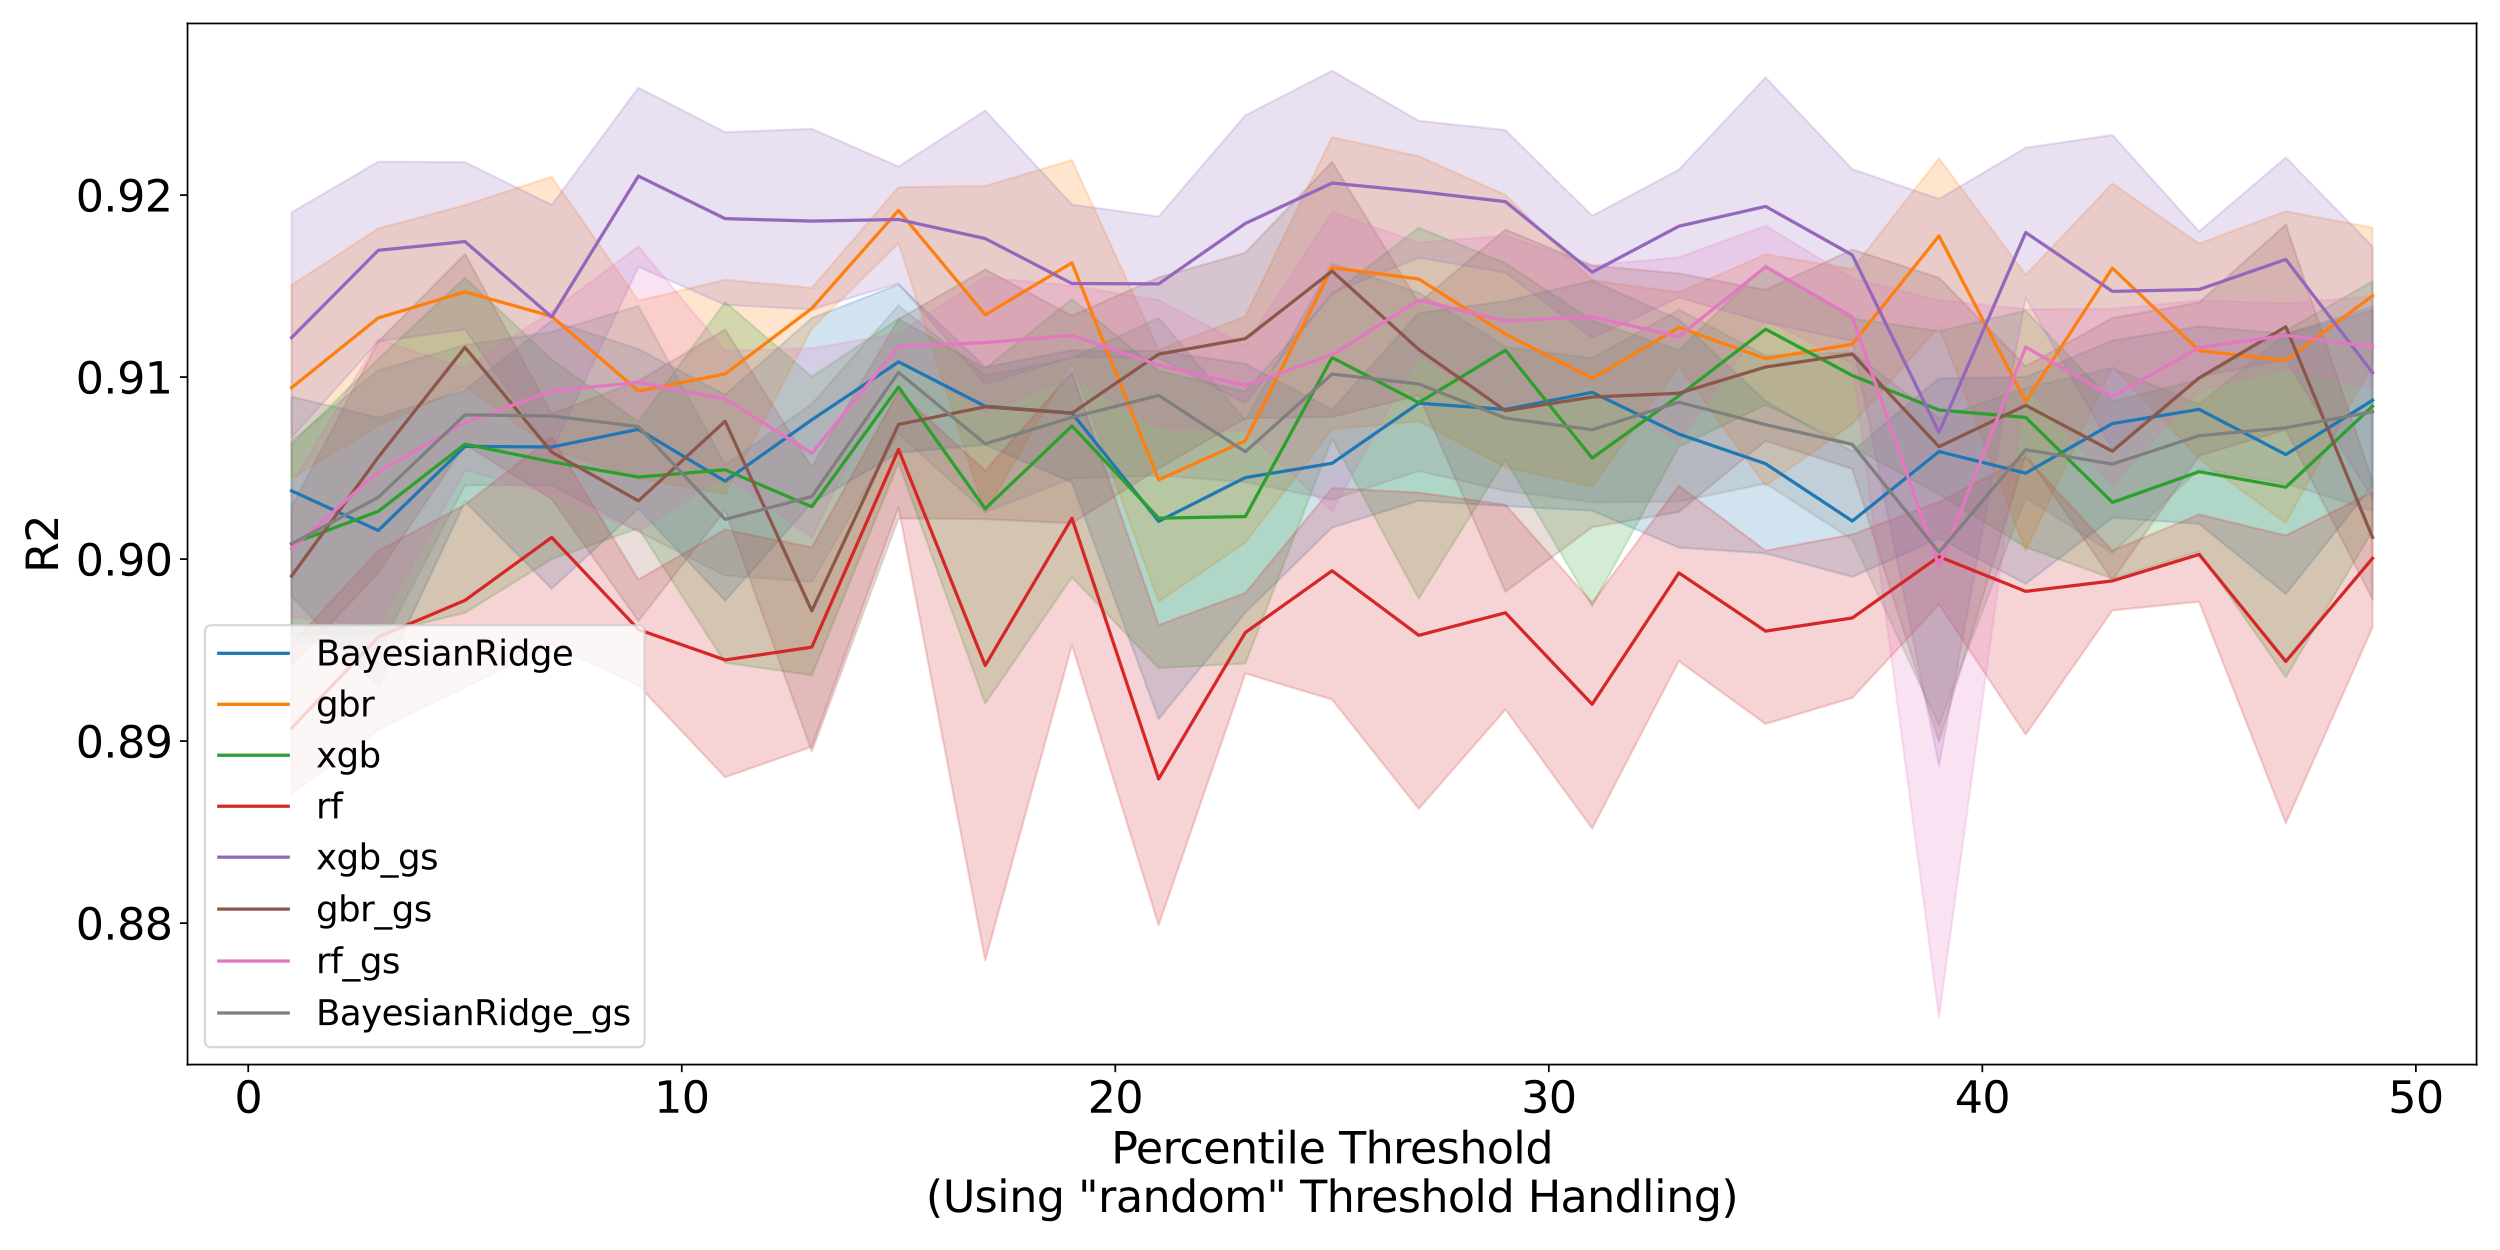 <?xml version="1.0" encoding="utf-8" standalone="no"?>
<!DOCTYPE svg PUBLIC "-//W3C//DTD SVG 1.1//EN"
  "http://www.w3.org/Graphics/SVG/1.1/DTD/svg11.dtd">
<svg xmlns:xlink="http://www.w3.org/1999/xlink" width="1152pt" height="576pt" viewBox="0 0 1152 576" xmlns="http://www.w3.org/2000/svg" version="1.1">
 <defs>
  <style type="text/css">*{stroke-linejoin: round; stroke-linecap: butt}</style>
 </defs>
 <g id="figure_1">
  <g id="patch_1">
   <path d="M 0 576 
L 1152 576 
L 1152 0 
L 0 0 
z
" style="fill: #ffffff"/>
  </g>
  <g id="axes_1">
   <g id="patch_2">
    <path d="M 86.42 490.552 
L 1141.2 490.552 
L 1141.2 10.8 
L 86.42 10.8 
z
" style="fill: #ffffff"/>
   </g>
   <g id="PolyCollection_1">
    <defs>
     <path id="m5e54704f31" d="M 134.365 -393.193 
L 134.365 -301.096 
L 174.318 -259.438 
L 214.272 -344.898 
L 254.226 -304.687 
L 294.18 -341.614 
L 334.133 -299.2 
L 374.087 -344.226 
L 414.041 -367.341 
L 453.995 -371.087 
L 493.949 -353.743 
L 533.902 -244.617 
L 573.856 -293.751 
L 613.81 -332.88 
L 653.764 -345.32 
L 693.718 -342.795 
L 733.671 -340.662 
L 773.625 -323.627 
L 813.579 -321.016 
L 853.533 -310.162 
L 893.487 -327.977 
L 933.44 -306.96 
L 973.394 -337.413 
L 1013.348 -334.619 
L 1053.302 -302.314 
L 1093.255 -352.33 
L 1093.255 -432.965 
L 1093.255 -432.965 
L 1053.302 -422.188 
L 1013.348 -425.62 
L 973.394 -419.12 
L 933.44 -402.292 
L 893.487 -401.68 
L 853.533 -368.007 
L 813.579 -391.188 
L 773.625 -428.754 
L 733.671 -446.722 
L 693.718 -437.233 
L 653.764 -431.824 
L 613.81 -387.201 
L 573.856 -408.364 
L 533.902 -414.223 
L 493.949 -414.595 
L 453.995 -406.821 
L 414.041 -444.9 
L 374.087 -429.419 
L 334.133 -394.142 
L 294.18 -415.146 
L 254.226 -428.269 
L 214.272 -396.175 
L 174.318 -383.628 
L 134.365 -393.193 
z
" style="stroke: #1f77b4; stroke-opacity: 0.2"/>
    </defs>
    <g clip-path="url(#pfd51bfe252)">
     <use xlink:href="#m5e54704f31" x="0" y="576" style="fill: #1f77b4; fill-opacity: 0.2; stroke: #1f77b4; stroke-opacity: 0.2"/>
    </g>
   </g>
   <g id="PolyCollection_2">
    <defs>
     <path id="m1bcd364b59" d="M 134.365 -444.624 
L 134.365 -355.69 
L 174.318 -379.681 
L 214.272 -398.061 
L 254.226 -369.006 
L 294.18 -355.373 
L 334.133 -348.392 
L 374.087 -424.557 
L 414.041 -463.982 
L 453.995 -339.783 
L 493.949 -408.973 
L 533.902 -298.723 
L 573.856 -325.985 
L 613.81 -378.187 
L 653.764 -381.847 
L 693.718 -360.694 
L 733.671 -351.746 
L 773.625 -407.277 
L 813.579 -352.22 
L 853.533 -380.702 
L 893.487 -425.488 
L 933.44 -322.213 
L 973.394 -407.2 
L 1013.348 -364.566 
L 1053.302 -335.024 
L 1093.255 -408.041 
L 1093.255 -471.077 
L 1093.255 -471.077 
L 1053.302 -478.62 
L 1013.348 -463.719 
L 973.394 -491.453 
L 933.44 -449.306 
L 893.487 -503.038 
L 853.533 -451.944 
L 813.579 -458.808 
L 773.625 -441.295 
L 733.671 -446.828 
L 693.718 -486.112 
L 653.764 -503.967 
L 613.81 -512.81 
L 573.856 -430.175 
L 533.902 -414.829 
L 493.949 -502.26 
L 453.995 -490.286 
L 414.041 -489.749 
L 374.087 -443.323 
L 334.133 -447.052 
L 294.18 -437.477 
L 254.226 -494.576 
L 214.272 -481.466 
L 174.318 -470.724 
L 134.365 -444.624 
z
" style="stroke: #ff7f0e; stroke-opacity: 0.2"/>
    </defs>
    <g clip-path="url(#pfd51bfe252)">
     <use xlink:href="#m1bcd364b59" x="0" y="576" style="fill: #ff7f0e; fill-opacity: 0.2; stroke: #ff7f0e; stroke-opacity: 0.2"/>
    </g>
   </g>
   <g id="PolyCollection_3">
    <defs>
     <path id="m11a46d5119" d="M 134.365 -371.295 
L 134.365 -283.538 
L 174.318 -283.952 
L 214.272 -293.643 
L 254.226 -318.363 
L 294.18 -332.573 
L 334.133 -270.615 
L 374.087 -264.86 
L 414.041 -362.72 
L 453.995 -251.796 
L 493.949 -310.07 
L 533.902 -268.175 
L 573.856 -270.284 
L 613.81 -373.817 
L 653.764 -300.202 
L 693.718 -364.129 
L 733.671 -296.696 
L 773.625 -370.133 
L 813.579 -389.463 
L 853.533 -370.183 
L 893.487 -348.141 
L 933.44 -323.874 
L 973.394 -309.361 
L 1013.348 -321.769 
L 1053.302 -263.939 
L 1093.255 -331.433 
L 1093.255 -446.392 
L 1093.255 -446.392 
L 1053.302 -423.653 
L 1013.348 -401.116 
L 973.394 -390.998 
L 933.44 -432.862 
L 893.487 -423.46 
L 853.533 -429.196 
L 813.579 -453.761 
L 773.625 -414.667 
L 733.671 -428.288 
L 693.718 -454.745 
L 653.764 -471.069 
L 613.81 -440.288 
L 573.856 -395.639 
L 533.902 -405.177 
L 493.949 -438.191 
L 453.995 -406.216 
L 414.041 -428.985 
L 374.087 -402.432 
L 334.133 -436.855 
L 294.18 -381.618 
L 254.226 -410.37 
L 214.272 -447.971 
L 174.318 -410.561 
L 134.365 -371.295 
z
" style="stroke: #2ca02c; stroke-opacity: 0.2"/>
    </defs>
    <g clip-path="url(#pfd51bfe252)">
     <use xlink:href="#m11a46d5119" x="0" y="576" style="fill: #2ca02c; fill-opacity: 0.2; stroke: #2ca02c; stroke-opacity: 0.2"/>
    </g>
   </g>
   <g id="PolyCollection_4">
    <defs>
     <path id="m5759ea0767" d="M 134.365 -279.32 
L 134.365 -210.263 
L 174.318 -239.688 
L 214.272 -259.339 
L 254.226 -278.929 
L 294.18 -260.132 
L 334.133 -217.876 
L 374.087 -231.886 
L 414.041 -342.124 
L 453.995 -133.473 
L 493.949 -278.768 
L 533.902 -149.712 
L 573.856 -265.655 
L 613.81 -253.667 
L 653.764 -203.291 
L 693.718 -249.076 
L 733.671 -194.22 
L 773.625 -271.368 
L 813.579 -242.396 
L 853.533 -254.442 
L 893.487 -297.477 
L 933.44 -237.534 
L 973.394 -294.743 
L 1013.348 -298.736 
L 1053.302 -196.765 
L 1093.255 -286.849 
L 1093.255 -349.282 
L 1093.255 -349.282 
L 1053.302 -329.237 
L 1013.348 -338.929 
L 973.394 -322.275 
L 933.44 -365.292 
L 893.487 -344.713 
L 853.533 -329.749 
L 813.579 -322.258 
L 773.625 -352.178 
L 733.671 -298.325 
L 693.718 -343.415 
L 653.764 -349.035 
L 613.81 -351.084 
L 573.856 -302.77 
L 533.902 -287.965 
L 493.949 -404.409 
L 453.995 -359.075 
L 414.041 -395.554 
L 374.087 -323.735 
L 334.133 -331.992 
L 294.18 -308.932 
L 254.226 -374.629 
L 214.272 -343.428 
L 174.318 -322.264 
L 134.365 -279.32 
z
" style="stroke: #d62728; stroke-opacity: 0.2"/>
    </defs>
    <g clip-path="url(#pfd51bfe252)">
     <use xlink:href="#m5759ea0767" x="0" y="576" style="fill: #d62728; fill-opacity: 0.2; stroke: #d62728; stroke-opacity: 0.2"/>
    </g>
   </g>
   <g id="PolyCollection_5">
    <defs>
     <path id="m91ef453f2c" d="M 134.365 -478.139 
L 134.365 -374.329 
L 174.318 -418.657 
L 214.272 -424.222 
L 254.226 -367.987 
L 294.18 -453.056 
L 334.133 -435.51 
L 374.087 -433.401 
L 414.041 -445.35 
L 453.995 -398.993 
L 493.949 -411.653 
L 533.902 -411.059 
L 573.856 -390.079 
L 613.81 -440.969 
L 653.764 -457.255 
L 693.718 -450.374 
L 733.671 -420.261 
L 773.625 -438.901 
L 813.579 -427.417 
L 853.533 -418.958 
L 893.487 -223.045 
L 933.44 -438.806 
L 973.394 -369.115 
L 1013.348 -402.417 
L 1053.302 -410.126 
L 1093.255 -346.354 
L 1093.255 -462.439 
L 1093.255 -462.439 
L 1053.302 -503.425 
L 1013.348 -469.332 
L 973.394 -513.78 
L 933.44 -507.94 
L 893.487 -484.327 
L 853.533 -498.031 
L 813.579 -540.333 
L 773.625 -497.808 
L 733.671 -476.538 
L 693.718 -516.051 
L 653.764 -520.334 
L 613.81 -543.393 
L 573.856 -522.845 
L 533.902 -476.208 
L 493.949 -481.723 
L 453.995 -525.057 
L 414.041 -499.268 
L 374.087 -516.622 
L 334.133 -515.085 
L 294.18 -535.606 
L 254.226 -481.566 
L 214.272 -501.286 
L 174.318 -501.507 
L 134.365 -478.139 
z
" style="stroke: #9467bd; stroke-opacity: 0.2"/>
    </defs>
    <g clip-path="url(#pfd51bfe252)">
     <use xlink:href="#m91ef453f2c" x="0" y="576" style="fill: #9467bd; fill-opacity: 0.2; stroke: #9467bd; stroke-opacity: 0.2"/>
    </g>
   </g>
   <g id="PolyCollection_6">
    <defs>
     <path id="m60ac04d28c" d="M 134.365 -342.467 
L 134.365 -269.272 
L 174.318 -312.065 
L 214.272 -371.261 
L 254.226 -346.073 
L 294.18 -289.858 
L 334.133 -340.949 
L 374.087 -229.716 
L 414.041 -337.107 
L 453.995 -336.791 
L 493.949 -334.892 
L 533.902 -360.125 
L 573.856 -383.276 
L 613.81 -383.797 
L 653.764 -393.799 
L 693.718 -303.301 
L 733.671 -333.067 
L 773.625 -340.107 
L 813.579 -372.864 
L 853.533 -359.961 
L 893.487 -234.187 
L 933.44 -366.649 
L 973.394 -308.635 
L 1013.348 -366.013 
L 1053.302 -377.976 
L 1093.255 -299.878 
L 1093.255 -354.236 
L 1093.255 -354.236 
L 1053.302 -472.545 
L 1013.348 -436.601 
L 973.394 -429.48 
L 933.44 -407.224 
L 893.487 -448.023 
L 853.533 -460.999 
L 813.579 -442.385 
L 773.625 -449.998 
L 733.671 -453.634 
L 693.718 -470.236 
L 653.764 -436.42 
L 613.81 -501.393 
L 573.856 -459.54 
L 533.902 -448.139 
L 493.949 -430.526 
L 453.995 -451.813 
L 414.041 -428.892 
L 374.087 -360.715 
L 334.133 -424.088 
L 294.18 -400.486 
L 254.226 -385.377 
L 214.272 -458.966 
L 174.318 -418.56 
L 134.365 -342.467 
z
" style="stroke: #8c564b; stroke-opacity: 0.2"/>
    </defs>
    <g clip-path="url(#pfd51bfe252)">
     <use xlink:href="#m60ac04d28c" x="0" y="576" style="fill: #8c564b; fill-opacity: 0.2; stroke: #8c564b; stroke-opacity: 0.2"/>
    </g>
   </g>
   <g id="PolyCollection_7">
    <defs>
     <path id="mda12f40fd8" d="M 134.365 -352.718 
L 134.365 -291.74 
L 174.318 -287.221 
L 214.272 -359.4 
L 254.226 -348.337 
L 294.18 -331.095 
L 334.133 -356.482 
L 374.087 -328.258 
L 414.041 -410.297 
L 453.995 -386.214 
L 493.949 -402.001 
L 533.902 -378.717 
L 573.856 -377.484 
L 613.81 -340.503 
L 653.764 -412.413 
L 693.718 -386.409 
L 733.671 -398.183 
L 773.625 -372.209 
L 813.579 -428.629 
L 853.533 -408.431 
L 893.487 -107.255 
L 933.44 -398.595 
L 973.394 -352.186 
L 1013.348 -395.984 
L 1053.302 -406.008 
L 1093.255 -397.08 
L 1093.255 -439.428 
L 1093.255 -439.428 
L 1053.302 -436.218 
L 1013.348 -437.56 
L 973.394 -433.605 
L 933.44 -433.509 
L 893.487 -437.605 
L 853.533 -447.776 
L 813.579 -471.943 
L 773.625 -457.396 
L 733.671 -453.77 
L 693.718 -467.414 
L 653.764 -464.164 
L 613.81 -478.368 
L 573.856 -416.589 
L 533.902 -437.738 
L 493.949 -444.267 
L 453.995 -448.277 
L 414.041 -422.405 
L 374.087 -415.506 
L 334.133 -414.375 
L 294.18 -462.457 
L 254.226 -432.597 
L 214.272 -406.14 
L 174.318 -419.792 
L 134.365 -352.718 
z
" style="stroke: #e377c2; stroke-opacity: 0.2"/>
    </defs>
    <g clip-path="url(#pfd51bfe252)">
     <use xlink:href="#mda12f40fd8" x="0" y="576" style="fill: #e377c2; fill-opacity: 0.2; stroke: #e377c2; stroke-opacity: 0.2"/>
    </g>
   </g>
   <g id="PolyCollection_8">
    <defs>
     <path id="mcf2a4396ec" d="M 134.365 -372.991 
L 134.365 -281.099 
L 174.318 -275.815 
L 214.272 -352.36 
L 254.226 -352.505 
L 294.18 -331.119 
L 334.133 -310.721 
L 374.087 -307.932 
L 414.041 -376.089 
L 453.995 -340.056 
L 493.949 -355.587 
L 533.902 -356.878 
L 573.856 -353.784 
L 613.81 -345.743 
L 653.764 -358.945 
L 693.718 -349.789 
L 733.671 -344.565 
L 773.625 -344.847 
L 813.579 -353.182 
L 853.533 -327.295 
L 893.487 -241.863 
L 933.44 -346.759 
L 973.394 -321.094 
L 1013.348 -359.922 
L 1053.302 -353.213 
L 1093.255 -340.598 
L 1093.255 -434.666 
L 1093.255 -434.666 
L 1053.302 -422.147 
L 1013.348 -389.675 
L 973.394 -406.383 
L 933.44 -397.269 
L 893.487 -383.305 
L 853.533 -413.708 
L 813.579 -412.085 
L 773.625 -433.35 
L 733.671 -410.919 
L 693.718 -416.189 
L 653.764 -441.163 
L 613.81 -454.518 
L 573.856 -382.293 
L 533.902 -429.483 
L 493.949 -410.885 
L 453.995 -402.945 
L 414.041 -435.265 
L 374.087 -389.85 
L 334.133 -361.822 
L 294.18 -434.98 
L 254.226 -423.076 
L 214.272 -417.064 
L 174.318 -405.372 
L 134.365 -372.991 
z
" style="stroke: #7f7f7f; stroke-opacity: 0.2"/>
    </defs>
    <g clip-path="url(#pfd51bfe252)">
     <use xlink:href="#mcf2a4396ec" x="0" y="576" style="fill: #7f7f7f; fill-opacity: 0.2; stroke: #7f7f7f; stroke-opacity: 0.2"/>
    </g>
   </g>
   <g id="matplotlib.axis_1">
    <g id="xtick_1">
     <g id="line2d_1">
      <defs>
       <path id="m77bcdf8ffc" d="M 0 0 
L 0 3.5 
" style="stroke: #000000; stroke-width: 0.8"/>
      </defs>
      <g>
       <use xlink:href="#m77bcdf8ffc" x="114.388" y="490.552" style="stroke: #000000; stroke-width: 0.8"/>
      </g>
     </g>
     <g id="text_1">
      <!-- 0 -->
      <g transform="translate(108.025 512.749) scale(0.2 -0.2)">
       <defs>
        <path id="DejaVuSans-30" d="M 2034 4250 
Q 1547 4250 1301 3770 
Q 1056 3291 1056 2328 
Q 1056 1369 1301 889 
Q 1547 409 2034 409 
Q 2525 409 2770 889 
Q 3016 1369 3016 2328 
Q 3016 3291 2770 3770 
Q 2525 4250 2034 4250 
z
M 2034 4750 
Q 2819 4750 3233 4129 
Q 3647 3509 3647 2328 
Q 3647 1150 3233 529 
Q 2819 -91 2034 -91 
Q 1250 -91 836 529 
Q 422 1150 422 2328 
Q 422 3509 836 4129 
Q 1250 4750 2034 4750 
z
" transform="scale(0.016)"/>
       </defs>
       <use xlink:href="#DejaVuSans-30"/>
      </g>
     </g>
    </g>
    <g id="xtick_2">
     <g id="line2d_2">
      <g>
       <use xlink:href="#m77bcdf8ffc" x="314.157" y="490.552" style="stroke: #000000; stroke-width: 0.8"/>
      </g>
     </g>
     <g id="text_2">
      <!-- 10 -->
      <g transform="translate(301.432 512.749) scale(0.2 -0.2)">
       <defs>
        <path id="DejaVuSans-31" d="M 794 531 
L 1825 531 
L 1825 4091 
L 703 3866 
L 703 4441 
L 1819 4666 
L 2450 4666 
L 2450 531 
L 3481 531 
L 3481 0 
L 794 0 
L 794 531 
z
" transform="scale(0.016)"/>
       </defs>
       <use xlink:href="#DejaVuSans-31"/>
       <use xlink:href="#DejaVuSans-30" x="63.623"/>
      </g>
     </g>
    </g>
    <g id="xtick_3">
     <g id="line2d_3">
      <g>
       <use xlink:href="#m77bcdf8ffc" x="513.926" y="490.552" style="stroke: #000000; stroke-width: 0.8"/>
      </g>
     </g>
     <g id="text_3">
      <!-- 20 -->
      <g transform="translate(501.201 512.749) scale(0.2 -0.2)">
       <defs>
        <path id="DejaVuSans-32" d="M 1228 531 
L 3431 531 
L 3431 0 
L 469 0 
L 469 531 
Q 828 903 1448 1529 
Q 2069 2156 2228 2338 
Q 2531 2678 2651 2914 
Q 2772 3150 2772 3378 
Q 2772 3750 2511 3984 
Q 2250 4219 1831 4219 
Q 1534 4219 1204 4116 
Q 875 4013 500 3803 
L 500 4441 
Q 881 4594 1212 4672 
Q 1544 4750 1819 4750 
Q 2544 4750 2975 4387 
Q 3406 4025 3406 3419 
Q 3406 3131 3298 2873 
Q 3191 2616 2906 2266 
Q 2828 2175 2409 1742 
Q 1991 1309 1228 531 
z
" transform="scale(0.016)"/>
       </defs>
       <use xlink:href="#DejaVuSans-32"/>
       <use xlink:href="#DejaVuSans-30" x="63.623"/>
      </g>
     </g>
    </g>
    <g id="xtick_4">
     <g id="line2d_4">
      <g>
       <use xlink:href="#m77bcdf8ffc" x="713.694" y="490.552" style="stroke: #000000; stroke-width: 0.8"/>
      </g>
     </g>
     <g id="text_4">
      <!-- 30 -->
      <g transform="translate(700.969 512.749) scale(0.2 -0.2)">
       <defs>
        <path id="DejaVuSans-33" d="M 2597 2516 
Q 3050 2419 3304 2112 
Q 3559 1806 3559 1356 
Q 3559 666 3084 287 
Q 2609 -91 1734 -91 
Q 1441 -91 1130 -33 
Q 819 25 488 141 
L 488 750 
Q 750 597 1062 519 
Q 1375 441 1716 441 
Q 2309 441 2620 675 
Q 2931 909 2931 1356 
Q 2931 1769 2642 2001 
Q 2353 2234 1838 2234 
L 1294 2234 
L 1294 2753 
L 1863 2753 
Q 2328 2753 2575 2939 
Q 2822 3125 2822 3475 
Q 2822 3834 2567 4026 
Q 2313 4219 1838 4219 
Q 1578 4219 1281 4162 
Q 984 4106 628 3988 
L 628 4550 
Q 988 4650 1302 4700 
Q 1616 4750 1894 4750 
Q 2613 4750 3031 4423 
Q 3450 4097 3450 3541 
Q 3450 3153 3228 2886 
Q 3006 2619 2597 2516 
z
" transform="scale(0.016)"/>
       </defs>
       <use xlink:href="#DejaVuSans-33"/>
       <use xlink:href="#DejaVuSans-30" x="63.623"/>
      </g>
     </g>
    </g>
    <g id="xtick_5">
     <g id="line2d_5">
      <g>
       <use xlink:href="#m77bcdf8ffc" x="913.463" y="490.552" style="stroke: #000000; stroke-width: 0.8"/>
      </g>
     </g>
     <g id="text_5">
      <!-- 40 -->
      <g transform="translate(900.738 512.749) scale(0.2 -0.2)">
       <defs>
        <path id="DejaVuSans-34" d="M 2419 4116 
L 825 1625 
L 2419 1625 
L 2419 4116 
z
M 2253 4666 
L 3047 4666 
L 3047 1625 
L 3713 1625 
L 3713 1100 
L 3047 1100 
L 3047 0 
L 2419 0 
L 2419 1100 
L 313 1100 
L 313 1709 
L 2253 4666 
z
" transform="scale(0.016)"/>
       </defs>
       <use xlink:href="#DejaVuSans-34"/>
       <use xlink:href="#DejaVuSans-30" x="63.623"/>
      </g>
     </g>
    </g>
    <g id="xtick_6">
     <g id="line2d_6">
      <g>
       <use xlink:href="#m77bcdf8ffc" x="1113.232" y="490.552" style="stroke: #000000; stroke-width: 0.8"/>
      </g>
     </g>
     <g id="text_6">
      <!-- 50 -->
      <g transform="translate(1100.507 512.749) scale(0.2 -0.2)">
       <defs>
        <path id="DejaVuSans-35" d="M 691 4666 
L 3169 4666 
L 3169 4134 
L 1269 4134 
L 1269 2991 
Q 1406 3038 1543 3061 
Q 1681 3084 1819 3084 
Q 2600 3084 3056 2656 
Q 3513 2228 3513 1497 
Q 3513 744 3044 326 
Q 2575 -91 1722 -91 
Q 1428 -91 1123 -41 
Q 819 9 494 109 
L 494 744 
Q 775 591 1075 516 
Q 1375 441 1709 441 
Q 2250 441 2565 725 
Q 2881 1009 2881 1497 
Q 2881 1984 2565 2268 
Q 2250 2553 1709 2553 
Q 1456 2553 1204 2497 
Q 953 2441 691 2322 
L 691 4666 
z
" transform="scale(0.016)"/>
       </defs>
       <use xlink:href="#DejaVuSans-35"/>
       <use xlink:href="#DejaVuSans-30" x="63.623"/>
      </g>
     </g>
    </g>
    <g id="text_7">
     <!-- Percentile Threshold -->
     <g transform="translate(512.03 536.105) scale(0.2 -0.2)">
      <defs>
       <path id="DejaVuSans-50" d="M 1259 4147 
L 1259 2394 
L 2053 2394 
Q 2494 2394 2734 2622 
Q 2975 2850 2975 3272 
Q 2975 3691 2734 3919 
Q 2494 4147 2053 4147 
L 1259 4147 
z
M 628 4666 
L 2053 4666 
Q 2838 4666 3239 4311 
Q 3641 3956 3641 3272 
Q 3641 2581 3239 2228 
Q 2838 1875 2053 1875 
L 1259 1875 
L 1259 0 
L 628 0 
L 628 4666 
z
" transform="scale(0.016)"/>
       <path id="DejaVuSans-65" d="M 3597 1894 
L 3597 1613 
L 953 1613 
Q 991 1019 1311 708 
Q 1631 397 2203 397 
Q 2534 397 2845 478 
Q 3156 559 3463 722 
L 3463 178 
Q 3153 47 2828 -22 
Q 2503 -91 2169 -91 
Q 1331 -91 842 396 
Q 353 884 353 1716 
Q 353 2575 817 3079 
Q 1281 3584 2069 3584 
Q 2775 3584 3186 3129 
Q 3597 2675 3597 1894 
z
M 3022 2063 
Q 3016 2534 2758 2815 
Q 2500 3097 2075 3097 
Q 1594 3097 1305 2825 
Q 1016 2553 972 2059 
L 3022 2063 
z
" transform="scale(0.016)"/>
       <path id="DejaVuSans-72" d="M 2631 2963 
Q 2534 3019 2420 3045 
Q 2306 3072 2169 3072 
Q 1681 3072 1420 2755 
Q 1159 2438 1159 1844 
L 1159 0 
L 581 0 
L 581 3500 
L 1159 3500 
L 1159 2956 
Q 1341 3275 1631 3429 
Q 1922 3584 2338 3584 
Q 2397 3584 2469 3576 
Q 2541 3569 2628 3553 
L 2631 2963 
z
" transform="scale(0.016)"/>
       <path id="DejaVuSans-63" d="M 3122 3366 
L 3122 2828 
Q 2878 2963 2633 3030 
Q 2388 3097 2138 3097 
Q 1578 3097 1268 2742 
Q 959 2388 959 1747 
Q 959 1106 1268 751 
Q 1578 397 2138 397 
Q 2388 397 2633 464 
Q 2878 531 3122 666 
L 3122 134 
Q 2881 22 2623 -34 
Q 2366 -91 2075 -91 
Q 1284 -91 818 406 
Q 353 903 353 1747 
Q 353 2603 823 3093 
Q 1294 3584 2113 3584 
Q 2378 3584 2631 3529 
Q 2884 3475 3122 3366 
z
" transform="scale(0.016)"/>
       <path id="DejaVuSans-6e" d="M 3513 2113 
L 3513 0 
L 2938 0 
L 2938 2094 
Q 2938 2591 2744 2837 
Q 2550 3084 2163 3084 
Q 1697 3084 1428 2787 
Q 1159 2491 1159 1978 
L 1159 0 
L 581 0 
L 581 3500 
L 1159 3500 
L 1159 2956 
Q 1366 3272 1645 3428 
Q 1925 3584 2291 3584 
Q 2894 3584 3203 3211 
Q 3513 2838 3513 2113 
z
" transform="scale(0.016)"/>
       <path id="DejaVuSans-74" d="M 1172 4494 
L 1172 3500 
L 2356 3500 
L 2356 3053 
L 1172 3053 
L 1172 1153 
Q 1172 725 1289 603 
Q 1406 481 1766 481 
L 2356 481 
L 2356 0 
L 1766 0 
Q 1100 0 847 248 
Q 594 497 594 1153 
L 594 3053 
L 172 3053 
L 172 3500 
L 594 3500 
L 594 4494 
L 1172 4494 
z
" transform="scale(0.016)"/>
       <path id="DejaVuSans-69" d="M 603 3500 
L 1178 3500 
L 1178 0 
L 603 0 
L 603 3500 
z
M 603 4863 
L 1178 4863 
L 1178 4134 
L 603 4134 
L 603 4863 
z
" transform="scale(0.016)"/>
       <path id="DejaVuSans-6c" d="M 603 4863 
L 1178 4863 
L 1178 0 
L 603 0 
L 603 4863 
z
" transform="scale(0.016)"/>
       <path id="DejaVuSans-20" transform="scale(0.016)"/>
       <path id="DejaVuSans-54" d="M -19 4666 
L 3928 4666 
L 3928 4134 
L 2272 4134 
L 2272 0 
L 1638 0 
L 1638 4134 
L -19 4134 
L -19 4666 
z
" transform="scale(0.016)"/>
       <path id="DejaVuSans-68" d="M 3513 2113 
L 3513 0 
L 2938 0 
L 2938 2094 
Q 2938 2591 2744 2837 
Q 2550 3084 2163 3084 
Q 1697 3084 1428 2787 
Q 1159 2491 1159 1978 
L 1159 0 
L 581 0 
L 581 4863 
L 1159 4863 
L 1159 2956 
Q 1366 3272 1645 3428 
Q 1925 3584 2291 3584 
Q 2894 3584 3203 3211 
Q 3513 2838 3513 2113 
z
" transform="scale(0.016)"/>
       <path id="DejaVuSans-73" d="M 2834 3397 
L 2834 2853 
Q 2591 2978 2328 3040 
Q 2066 3103 1784 3103 
Q 1356 3103 1142 2972 
Q 928 2841 928 2578 
Q 928 2378 1081 2264 
Q 1234 2150 1697 2047 
L 1894 2003 
Q 2506 1872 2764 1633 
Q 3022 1394 3022 966 
Q 3022 478 2636 193 
Q 2250 -91 1575 -91 
Q 1294 -91 989 -36 
Q 684 19 347 128 
L 347 722 
Q 666 556 975 473 
Q 1284 391 1588 391 
Q 1994 391 2212 530 
Q 2431 669 2431 922 
Q 2431 1156 2273 1281 
Q 2116 1406 1581 1522 
L 1381 1569 
Q 847 1681 609 1914 
Q 372 2147 372 2553 
Q 372 3047 722 3315 
Q 1072 3584 1716 3584 
Q 2034 3584 2315 3537 
Q 2597 3491 2834 3397 
z
" transform="scale(0.016)"/>
       <path id="DejaVuSans-6f" d="M 1959 3097 
Q 1497 3097 1228 2736 
Q 959 2375 959 1747 
Q 959 1119 1226 758 
Q 1494 397 1959 397 
Q 2419 397 2687 759 
Q 2956 1122 2956 1747 
Q 2956 2369 2687 2733 
Q 2419 3097 1959 3097 
z
M 1959 3584 
Q 2709 3584 3137 3096 
Q 3566 2609 3566 1747 
Q 3566 888 3137 398 
Q 2709 -91 1959 -91 
Q 1206 -91 779 398 
Q 353 888 353 1747 
Q 353 2609 779 3096 
Q 1206 3584 1959 3584 
z
" transform="scale(0.016)"/>
       <path id="DejaVuSans-64" d="M 2906 2969 
L 2906 4863 
L 3481 4863 
L 3481 0 
L 2906 0 
L 2906 525 
Q 2725 213 2448 61 
Q 2172 -91 1784 -91 
Q 1150 -91 751 415 
Q 353 922 353 1747 
Q 353 2572 751 3078 
Q 1150 3584 1784 3584 
Q 2172 3584 2448 3432 
Q 2725 3281 2906 2969 
z
M 947 1747 
Q 947 1113 1208 752 
Q 1469 391 1925 391 
Q 2381 391 2643 752 
Q 2906 1113 2906 1747 
Q 2906 2381 2643 2742 
Q 2381 3103 1925 3103 
Q 1469 3103 1208 2742 
Q 947 2381 947 1747 
z
" transform="scale(0.016)"/>
      </defs>
      <use xlink:href="#DejaVuSans-50"/>
      <use xlink:href="#DejaVuSans-65" x="56.678"/>
      <use xlink:href="#DejaVuSans-72" x="118.201"/>
      <use xlink:href="#DejaVuSans-63" x="157.064"/>
      <use xlink:href="#DejaVuSans-65" x="212.045"/>
      <use xlink:href="#DejaVuSans-6e" x="273.568"/>
      <use xlink:href="#DejaVuSans-74" x="336.947"/>
      <use xlink:href="#DejaVuSans-69" x="376.156"/>
      <use xlink:href="#DejaVuSans-6c" x="403.939"/>
      <use xlink:href="#DejaVuSans-65" x="431.723"/>
      <use xlink:href="#DejaVuSans-20" x="493.246"/>
      <use xlink:href="#DejaVuSans-54" x="525.033"/>
      <use xlink:href="#DejaVuSans-68" x="586.117"/>
      <use xlink:href="#DejaVuSans-72" x="649.496"/>
      <use xlink:href="#DejaVuSans-65" x="688.359"/>
      <use xlink:href="#DejaVuSans-73" x="749.883"/>
      <use xlink:href="#DejaVuSans-68" x="801.982"/>
      <use xlink:href="#DejaVuSans-6f" x="865.361"/>
      <use xlink:href="#DejaVuSans-6c" x="926.543"/>
      <use xlink:href="#DejaVuSans-64" x="954.326"/>
     </g>
     <!-- (Using "random" Threshold Handling) -->
     <g transform="translate(426.643 558.501) scale(0.2 -0.2)">
      <defs>
       <path id="DejaVuSans-28" d="M 1984 4856 
Q 1566 4138 1362 3434 
Q 1159 2731 1159 2009 
Q 1159 1288 1364 580 
Q 1569 -128 1984 -844 
L 1484 -844 
Q 1016 -109 783 600 
Q 550 1309 550 2009 
Q 550 2706 781 3412 
Q 1013 4119 1484 4856 
L 1984 4856 
z
" transform="scale(0.016)"/>
       <path id="DejaVuSans-55" d="M 556 4666 
L 1191 4666 
L 1191 1831 
Q 1191 1081 1462 751 
Q 1734 422 2344 422 
Q 2950 422 3222 751 
Q 3494 1081 3494 1831 
L 3494 4666 
L 4128 4666 
L 4128 1753 
Q 4128 841 3676 375 
Q 3225 -91 2344 -91 
Q 1459 -91 1007 375 
Q 556 841 556 1753 
L 556 4666 
z
" transform="scale(0.016)"/>
       <path id="DejaVuSans-67" d="M 2906 1791 
Q 2906 2416 2648 2759 
Q 2391 3103 1925 3103 
Q 1463 3103 1205 2759 
Q 947 2416 947 1791 
Q 947 1169 1205 825 
Q 1463 481 1925 481 
Q 2391 481 2648 825 
Q 2906 1169 2906 1791 
z
M 3481 434 
Q 3481 -459 3084 -895 
Q 2688 -1331 1869 -1331 
Q 1566 -1331 1297 -1286 
Q 1028 -1241 775 -1147 
L 775 -588 
Q 1028 -725 1275 -790 
Q 1522 -856 1778 -856 
Q 2344 -856 2625 -561 
Q 2906 -266 2906 331 
L 2906 616 
Q 2728 306 2450 153 
Q 2172 0 1784 0 
Q 1141 0 747 490 
Q 353 981 353 1791 
Q 353 2603 747 3093 
Q 1141 3584 1784 3584 
Q 2172 3584 2450 3431 
Q 2728 3278 2906 2969 
L 2906 3500 
L 3481 3500 
L 3481 434 
z
" transform="scale(0.016)"/>
       <path id="DejaVuSans-22" d="M 1147 4666 
L 1147 2931 
L 616 2931 
L 616 4666 
L 1147 4666 
z
M 2328 4666 
L 2328 2931 
L 1797 2931 
L 1797 4666 
L 2328 4666 
z
" transform="scale(0.016)"/>
       <path id="DejaVuSans-61" d="M 2194 1759 
Q 1497 1759 1228 1600 
Q 959 1441 959 1056 
Q 959 750 1161 570 
Q 1363 391 1709 391 
Q 2188 391 2477 730 
Q 2766 1069 2766 1631 
L 2766 1759 
L 2194 1759 
z
M 3341 1997 
L 3341 0 
L 2766 0 
L 2766 531 
Q 2569 213 2275 61 
Q 1981 -91 1556 -91 
Q 1019 -91 701 211 
Q 384 513 384 1019 
Q 384 1609 779 1909 
Q 1175 2209 1959 2209 
L 2766 2209 
L 2766 2266 
Q 2766 2663 2505 2880 
Q 2244 3097 1772 3097 
Q 1472 3097 1187 3025 
Q 903 2953 641 2809 
L 641 3341 
Q 956 3463 1253 3523 
Q 1550 3584 1831 3584 
Q 2591 3584 2966 3190 
Q 3341 2797 3341 1997 
z
" transform="scale(0.016)"/>
       <path id="DejaVuSans-6d" d="M 3328 2828 
Q 3544 3216 3844 3400 
Q 4144 3584 4550 3584 
Q 5097 3584 5394 3201 
Q 5691 2819 5691 2113 
L 5691 0 
L 5113 0 
L 5113 2094 
Q 5113 2597 4934 2840 
Q 4756 3084 4391 3084 
Q 3944 3084 3684 2787 
Q 3425 2491 3425 1978 
L 3425 0 
L 2847 0 
L 2847 2094 
Q 2847 2600 2669 2842 
Q 2491 3084 2119 3084 
Q 1678 3084 1418 2786 
Q 1159 2488 1159 1978 
L 1159 0 
L 581 0 
L 581 3500 
L 1159 3500 
L 1159 2956 
Q 1356 3278 1631 3431 
Q 1906 3584 2284 3584 
Q 2666 3584 2933 3390 
Q 3200 3197 3328 2828 
z
" transform="scale(0.016)"/>
       <path id="DejaVuSans-48" d="M 628 4666 
L 1259 4666 
L 1259 2753 
L 3553 2753 
L 3553 4666 
L 4184 4666 
L 4184 0 
L 3553 0 
L 3553 2222 
L 1259 2222 
L 1259 0 
L 628 0 
L 628 4666 
z
" transform="scale(0.016)"/>
       <path id="DejaVuSans-29" d="M 513 4856 
L 1013 4856 
Q 1481 4119 1714 3412 
Q 1947 2706 1947 2009 
Q 1947 1309 1714 600 
Q 1481 -109 1013 -844 
L 513 -844 
Q 928 -128 1133 580 
Q 1338 1288 1338 2009 
Q 1338 2731 1133 3434 
Q 928 4138 513 4856 
z
" transform="scale(0.016)"/>
      </defs>
      <use xlink:href="#DejaVuSans-28"/>
      <use xlink:href="#DejaVuSans-55" x="39.014"/>
      <use xlink:href="#DejaVuSans-73" x="112.207"/>
      <use xlink:href="#DejaVuSans-69" x="164.307"/>
      <use xlink:href="#DejaVuSans-6e" x="192.09"/>
      <use xlink:href="#DejaVuSans-67" x="255.469"/>
      <use xlink:href="#DejaVuSans-20" x="318.945"/>
      <use xlink:href="#DejaVuSans-22" x="350.732"/>
      <use xlink:href="#DejaVuSans-72" x="396.729"/>
      <use xlink:href="#DejaVuSans-61" x="437.842"/>
      <use xlink:href="#DejaVuSans-6e" x="499.121"/>
      <use xlink:href="#DejaVuSans-64" x="562.5"/>
      <use xlink:href="#DejaVuSans-6f" x="625.977"/>
      <use xlink:href="#DejaVuSans-6d" x="687.158"/>
      <use xlink:href="#DejaVuSans-22" x="784.57"/>
      <use xlink:href="#DejaVuSans-20" x="830.566"/>
      <use xlink:href="#DejaVuSans-54" x="862.354"/>
      <use xlink:href="#DejaVuSans-68" x="923.438"/>
      <use xlink:href="#DejaVuSans-72" x="986.816"/>
      <use xlink:href="#DejaVuSans-65" x="1025.68"/>
      <use xlink:href="#DejaVuSans-73" x="1087.203"/>
      <use xlink:href="#DejaVuSans-68" x="1139.303"/>
      <use xlink:href="#DejaVuSans-6f" x="1202.682"/>
      <use xlink:href="#DejaVuSans-6c" x="1263.863"/>
      <use xlink:href="#DejaVuSans-64" x="1291.646"/>
      <use xlink:href="#DejaVuSans-20" x="1355.123"/>
      <use xlink:href="#DejaVuSans-48" x="1386.91"/>
      <use xlink:href="#DejaVuSans-61" x="1462.105"/>
      <use xlink:href="#DejaVuSans-6e" x="1523.385"/>
      <use xlink:href="#DejaVuSans-64" x="1586.764"/>
      <use xlink:href="#DejaVuSans-6c" x="1650.24"/>
      <use xlink:href="#DejaVuSans-69" x="1678.023"/>
      <use xlink:href="#DejaVuSans-6e" x="1705.807"/>
      <use xlink:href="#DejaVuSans-67" x="1769.186"/>
      <use xlink:href="#DejaVuSans-29" x="1832.662"/>
     </g>
    </g>
   </g>
   <g id="matplotlib.axis_2">
    <g id="ytick_1">
     <g id="line2d_7">
      <defs>
       <path id="m92c8b6fe35" d="M 0 0 
L -3.5 0 
" style="stroke: #000000; stroke-width: 0.8"/>
      </defs>
      <g>
       <use xlink:href="#m92c8b6fe35" x="86.42" y="425.371" style="stroke: #000000; stroke-width: 0.8"/>
      </g>
     </g>
     <g id="text_8">
      <!-- 0.88 -->
      <g transform="translate(34.889 432.969) scale(0.2 -0.2)">
       <defs>
        <path id="DejaVuSans-2e" d="M 684 794 
L 1344 794 
L 1344 0 
L 684 0 
L 684 794 
z
" transform="scale(0.016)"/>
        <path id="DejaVuSans-38" d="M 2034 2216 
Q 1584 2216 1326 1975 
Q 1069 1734 1069 1313 
Q 1069 891 1326 650 
Q 1584 409 2034 409 
Q 2484 409 2743 651 
Q 3003 894 3003 1313 
Q 3003 1734 2745 1975 
Q 2488 2216 2034 2216 
z
M 1403 2484 
Q 997 2584 770 2862 
Q 544 3141 544 3541 
Q 544 4100 942 4425 
Q 1341 4750 2034 4750 
Q 2731 4750 3128 4425 
Q 3525 4100 3525 3541 
Q 3525 3141 3298 2862 
Q 3072 2584 2669 2484 
Q 3125 2378 3379 2068 
Q 3634 1759 3634 1313 
Q 3634 634 3220 271 
Q 2806 -91 2034 -91 
Q 1263 -91 848 271 
Q 434 634 434 1313 
Q 434 1759 690 2068 
Q 947 2378 1403 2484 
z
M 1172 3481 
Q 1172 3119 1398 2916 
Q 1625 2713 2034 2713 
Q 2441 2713 2670 2916 
Q 2900 3119 2900 3481 
Q 2900 3844 2670 4047 
Q 2441 4250 2034 4250 
Q 1625 4250 1398 4047 
Q 1172 3844 1172 3481 
z
" transform="scale(0.016)"/>
       </defs>
       <use xlink:href="#DejaVuSans-30"/>
       <use xlink:href="#DejaVuSans-2e" x="63.623"/>
       <use xlink:href="#DejaVuSans-38" x="95.41"/>
       <use xlink:href="#DejaVuSans-38" x="159.033"/>
      </g>
     </g>
    </g>
    <g id="ytick_2">
     <g id="line2d_8">
      <g>
       <use xlink:href="#m92c8b6fe35" x="86.42" y="341.498" style="stroke: #000000; stroke-width: 0.8"/>
      </g>
     </g>
     <g id="text_9">
      <!-- 0.89 -->
      <g transform="translate(34.889 349.097) scale(0.2 -0.2)">
       <defs>
        <path id="DejaVuSans-39" d="M 703 97 
L 703 672 
Q 941 559 1184 500 
Q 1428 441 1663 441 
Q 2288 441 2617 861 
Q 2947 1281 2994 2138 
Q 2813 1869 2534 1725 
Q 2256 1581 1919 1581 
Q 1219 1581 811 2004 
Q 403 2428 403 3163 
Q 403 3881 828 4315 
Q 1253 4750 1959 4750 
Q 2769 4750 3195 4129 
Q 3622 3509 3622 2328 
Q 3622 1225 3098 567 
Q 2575 -91 1691 -91 
Q 1453 -91 1209 -44 
Q 966 3 703 97 
z
M 1959 2075 
Q 2384 2075 2632 2365 
Q 2881 2656 2881 3163 
Q 2881 3666 2632 3958 
Q 2384 4250 1959 4250 
Q 1534 4250 1286 3958 
Q 1038 3666 1038 3163 
Q 1038 2656 1286 2365 
Q 1534 2075 1959 2075 
z
" transform="scale(0.016)"/>
       </defs>
       <use xlink:href="#DejaVuSans-30"/>
       <use xlink:href="#DejaVuSans-2e" x="63.623"/>
       <use xlink:href="#DejaVuSans-38" x="95.41"/>
       <use xlink:href="#DejaVuSans-39" x="159.033"/>
      </g>
     </g>
    </g>
    <g id="ytick_3">
     <g id="line2d_9">
      <g>
       <use xlink:href="#m92c8b6fe35" x="86.42" y="257.626" style="stroke: #000000; stroke-width: 0.8"/>
      </g>
     </g>
     <g id="text_10">
      <!-- 0.90 -->
      <g transform="translate(34.889 265.224) scale(0.2 -0.2)">
       <use xlink:href="#DejaVuSans-30"/>
       <use xlink:href="#DejaVuSans-2e" x="63.623"/>
       <use xlink:href="#DejaVuSans-39" x="95.41"/>
       <use xlink:href="#DejaVuSans-30" x="159.033"/>
      </g>
     </g>
    </g>
    <g id="ytick_4">
     <g id="line2d_10">
      <g>
       <use xlink:href="#m92c8b6fe35" x="86.42" y="173.753" style="stroke: #000000; stroke-width: 0.8"/>
      </g>
     </g>
     <g id="text_11">
      <!-- 0.91 -->
      <g transform="translate(34.889 181.352) scale(0.2 -0.2)">
       <use xlink:href="#DejaVuSans-30"/>
       <use xlink:href="#DejaVuSans-2e" x="63.623"/>
       <use xlink:href="#DejaVuSans-39" x="95.41"/>
       <use xlink:href="#DejaVuSans-31" x="159.033"/>
      </g>
     </g>
    </g>
    <g id="ytick_5">
     <g id="line2d_11">
      <g>
       <use xlink:href="#m92c8b6fe35" x="86.42" y="89.881" style="stroke: #000000; stroke-width: 0.8"/>
      </g>
     </g>
     <g id="text_12">
      <!-- 0.92 -->
      <g transform="translate(34.889 97.479) scale(0.2 -0.2)">
       <use xlink:href="#DejaVuSans-30"/>
       <use xlink:href="#DejaVuSans-2e" x="63.623"/>
       <use xlink:href="#DejaVuSans-39" x="95.41"/>
       <use xlink:href="#DejaVuSans-32" x="159.033"/>
      </g>
     </g>
    </g>
    <g id="text_13">
     <!-- R2 -->
     <g transform="translate(26.729 263.987) rotate(-90) scale(0.2 -0.2)">
      <defs>
       <path id="DejaVuSans-52" d="M 2841 2188 
Q 3044 2119 3236 1894 
Q 3428 1669 3622 1275 
L 4263 0 
L 3584 0 
L 2988 1197 
Q 2756 1666 2539 1819 
Q 2322 1972 1947 1972 
L 1259 1972 
L 1259 0 
L 628 0 
L 628 4666 
L 2053 4666 
Q 2853 4666 3247 4331 
Q 3641 3997 3641 3322 
Q 3641 2881 3436 2590 
Q 3231 2300 2841 2188 
z
M 1259 4147 
L 1259 2491 
L 2053 2491 
Q 2509 2491 2742 2702 
Q 2975 2913 2975 3322 
Q 2975 3731 2742 3939 
Q 2509 4147 2053 4147 
L 1259 4147 
z
" transform="scale(0.016)"/>
      </defs>
      <use xlink:href="#DejaVuSans-52"/>
      <use xlink:href="#DejaVuSans-32" x="69.482"/>
     </g>
    </g>
   </g>
   <g id="line2d_12">
    <path d="M 134.365 226.181 
L 174.318 244.446 
L 214.272 205.703 
L 254.226 205.969 
L 294.18 197.834 
L 334.133 221.714 
L 374.087 193.42 
L 414.041 166.747 
L 453.995 187.206 
L 493.949 190.328 
L 533.902 240.204 
L 573.856 220.066 
L 613.81 213.485 
L 653.764 185.805 
L 693.718 188.679 
L 733.671 180.771 
L 773.625 200.035 
L 813.579 213.687 
L 853.533 240.076 
L 893.487 208.08 
L 933.44 218.04 
L 973.394 195.165 
L 1013.348 188.636 
L 1053.302 209.465 
L 1093.255 184.45 
" clip-path="url(#pfd51bfe252)" style="fill: none; stroke: #1f77b4; stroke-width: 1.5; stroke-linecap: square"/>
   </g>
   <g id="line2d_13">
    <path d="M 134.365 178.658 
L 174.318 146.483 
L 214.272 134.494 
L 254.226 145.763 
L 294.18 180.18 
L 334.133 172.32 
L 374.087 142.1 
L 414.041 96.94 
L 453.995 145.073 
L 493.949 121.108 
L 533.902 221.1 
L 573.856 203.118 
L 613.81 123.355 
L 653.764 128.582 
L 693.718 153.955 
L 733.671 174.36 
L 773.625 150.926 
L 813.579 165.259 
L 853.533 158.628 
L 893.487 108.698 
L 933.44 185.029 
L 973.394 123.556 
L 1013.348 161.583 
L 1053.302 166.093 
L 1093.255 136.281 
" clip-path="url(#pfd51bfe252)" style="fill: none; stroke: #ff7f0e; stroke-width: 1.5; stroke-linecap: square"/>
   </g>
   <g id="line2d_14">
    <path d="M 134.365 250.578 
L 174.318 235.624 
L 214.272 204.665 
L 254.226 212.787 
L 294.18 219.832 
L 334.133 216.474 
L 374.087 233.525 
L 414.041 178.322 
L 453.995 234.44 
L 493.949 196.276 
L 533.902 238.764 
L 573.856 238.022 
L 613.81 164.768 
L 653.764 185.526 
L 693.718 161.386 
L 733.671 211.101 
L 773.625 182.385 
L 813.579 151.687 
L 853.533 173.033 
L 893.487 188.937 
L 933.44 192.351 
L 973.394 231.488 
L 1013.348 217.351 
L 1053.302 224.488 
L 1093.255 187.213 
" clip-path="url(#pfd51bfe252)" style="fill: none; stroke: #2ca02c; stroke-width: 1.5; stroke-linecap: square"/>
   </g>
   <g id="line2d_15">
    <path d="M 134.365 335.51 
L 174.318 293.558 
L 214.272 276.64 
L 254.226 247.633 
L 294.18 290.09 
L 334.133 304.099 
L 374.087 298.189 
L 414.041 207.115 
L 453.995 306.66 
L 493.949 238.828 
L 533.902 358.919 
L 573.856 291.447 
L 613.81 262.999 
L 653.764 292.75 
L 693.718 282.382 
L 733.671 324.529 
L 773.625 263.999 
L 813.579 290.813 
L 853.533 284.748 
L 893.487 256.5 
L 933.44 272.509 
L 973.394 267.668 
L 1013.348 255.49 
L 1053.302 304.807 
L 1093.255 257.264 
" clip-path="url(#pfd51bfe252)" style="fill: none; stroke: #d62728; stroke-width: 1.5; stroke-linecap: square"/>
   </g>
   <g id="line2d_16">
    <path d="M 134.365 155.581 
L 174.318 115.337 
L 214.272 111.317 
L 254.226 146.012 
L 294.18 81.142 
L 334.133 100.755 
L 374.087 101.878 
L 414.041 101.137 
L 453.995 109.936 
L 493.949 130.642 
L 533.902 130.812 
L 573.856 102.957 
L 613.81 84.359 
L 653.764 88.288 
L 693.718 92.931 
L 733.671 125.419 
L 773.625 104.24 
L 813.579 95.116 
L 853.533 117.506 
L 893.487 199.243 
L 933.44 107.138 
L 973.394 134.269 
L 1013.348 133.388 
L 1053.302 119.54 
L 1093.255 171.705 
" clip-path="url(#pfd51bfe252)" style="fill: none; stroke: #9467bd; stroke-width: 1.5; stroke-linecap: square"/>
   </g>
   <g id="line2d_17">
    <path d="M 134.365 265.416 
L 174.318 210.688 
L 214.272 160.072 
L 254.226 208.324 
L 294.18 230.798 
L 334.133 194.097 
L 374.087 281.509 
L 414.041 195.57 
L 453.995 187.464 
L 493.949 190.378 
L 533.902 163.187 
L 573.856 156.063 
L 613.81 124.914 
L 653.764 161.022 
L 693.718 189.231 
L 733.671 182.957 
L 773.625 181.2 
L 813.579 169.12 
L 853.533 163.135 
L 893.487 205.836 
L 933.44 186.784 
L 973.394 207.923 
L 1013.348 174.14 
L 1053.302 150.589 
L 1093.255 247.624 
" clip-path="url(#pfd51bfe252)" style="fill: none; stroke: #8c564b; stroke-width: 1.5; stroke-linecap: square"/>
   </g>
   <g id="line2d_18">
    <path d="M 134.365 252.899 
L 174.318 217.398 
L 214.272 194.758 
L 254.226 180.128 
L 294.18 176.204 
L 334.133 183.856 
L 374.087 208.866 
L 414.041 159.648 
L 453.995 157.853 
L 493.949 154.533 
L 533.902 168.318 
L 573.856 177.62 
L 613.81 163.473 
L 653.764 138.307 
L 693.718 147.886 
L 733.671 145.991 
L 773.625 155.121 
L 813.579 122.974 
L 853.533 146.002 
L 893.487 260.961 
L 933.44 159.948 
L 973.394 182.675 
L 1013.348 160.181 
L 1053.302 154.483 
L 1093.255 159.908 
" clip-path="url(#pfd51bfe252)" style="fill: none; stroke: #e377c2; stroke-width: 1.5; stroke-linecap: square"/>
   </g>
   <g id="line2d_19">
    <path d="M 134.365 250.572 
L 174.318 229.154 
L 214.272 191.149 
L 254.226 191.692 
L 294.18 196.567 
L 334.133 239.308 
L 374.087 228.773 
L 414.041 171.594 
L 453.995 204.517 
L 493.949 192.328 
L 533.902 182.222 
L 573.856 208.172 
L 613.81 172.344 
L 653.764 176.963 
L 693.718 192.678 
L 733.671 198.014 
L 773.625 185.336 
L 813.579 195.686 
L 853.533 204.75 
L 893.487 254.49 
L 933.44 207.232 
L 973.394 213.825 
L 1013.348 200.75 
L 1053.302 197.113 
L 1093.255 189.723 
" clip-path="url(#pfd51bfe252)" style="fill: none; stroke: #7f7f7f; stroke-width: 1.5; stroke-linecap: square"/>
   </g>
   <g id="line2d_20"/>
   <g id="line2d_21"/>
   <g id="line2d_22"/>
   <g id="line2d_23"/>
   <g id="line2d_24"/>
   <g id="line2d_25"/>
   <g id="line2d_26"/>
   <g id="line2d_27"/>
   <g id="patch_3">
    <path d="M 86.42 490.552 
L 86.42 10.8 
" style="fill: none; stroke: #000000; stroke-width: 0.8; stroke-linejoin: miter; stroke-linecap: square"/>
   </g>
   <g id="patch_4">
    <path d="M 1141.2 490.552 
L 1141.2 10.8 
" style="fill: none; stroke: #000000; stroke-width: 0.8; stroke-linejoin: miter; stroke-linecap: square"/>
   </g>
   <g id="patch_5">
    <path d="M 86.42 490.552 
L 1141.2 490.552 
" style="fill: none; stroke: #000000; stroke-width: 0.8; stroke-linejoin: miter; stroke-linecap: square"/>
   </g>
   <g id="patch_6">
    <path d="M 86.42 10.8 
L 1141.2 10.8 
" style="fill: none; stroke: #000000; stroke-width: 0.8; stroke-linejoin: miter; stroke-linecap: square"/>
   </g>
   <g id="legend_1">
    <g id="patch_7">
     <path d="M 97.62 482.552 
L 293.858 482.552 
Q 297.058 482.552 297.058 479.352 
L 297.058 291.292 
Q 297.058 288.092 293.858 288.092 
L 97.62 288.092 
Q 94.42 288.092 94.42 291.292 
L 94.42 479.352 
Q 94.42 482.552 97.62 482.552 
z
" style="fill: #ffffff; opacity: 0.8; stroke: #cccccc; stroke-linejoin: miter"/>
    </g>
    <g id="line2d_28">
     <path d="M 100.82 301.05 
L 116.82 301.05 
L 132.82 301.05 
" style="fill: none; stroke: #1f77b4; stroke-width: 1.5; stroke-linecap: square"/>
    </g>
    <g id="text_14">
     <!-- BayesianRidge -->
     <g transform="translate(145.62 306.649) scale(0.16 -0.16)">
      <defs>
       <path id="DejaVuSans-42" d="M 1259 2228 
L 1259 519 
L 2272 519 
Q 2781 519 3026 730 
Q 3272 941 3272 1375 
Q 3272 1813 3026 2020 
Q 2781 2228 2272 2228 
L 1259 2228 
z
M 1259 4147 
L 1259 2741 
L 2194 2741 
Q 2656 2741 2882 2914 
Q 3109 3088 3109 3444 
Q 3109 3797 2882 3972 
Q 2656 4147 2194 4147 
L 1259 4147 
z
M 628 4666 
L 2241 4666 
Q 2963 4666 3353 4366 
Q 3744 4066 3744 3513 
Q 3744 3084 3544 2831 
Q 3344 2578 2956 2516 
Q 3422 2416 3680 2098 
Q 3938 1781 3938 1306 
Q 3938 681 3513 340 
Q 3088 0 2303 0 
L 628 0 
L 628 4666 
z
" transform="scale(0.016)"/>
       <path id="DejaVuSans-79" d="M 2059 -325 
Q 1816 -950 1584 -1140 
Q 1353 -1331 966 -1331 
L 506 -1331 
L 506 -850 
L 844 -850 
Q 1081 -850 1212 -737 
Q 1344 -625 1503 -206 
L 1606 56 
L 191 3500 
L 800 3500 
L 1894 763 
L 2988 3500 
L 3597 3500 
L 2059 -325 
z
" transform="scale(0.016)"/>
      </defs>
      <use xlink:href="#DejaVuSans-42"/>
      <use xlink:href="#DejaVuSans-61" x="68.604"/>
      <use xlink:href="#DejaVuSans-79" x="129.883"/>
      <use xlink:href="#DejaVuSans-65" x="189.062"/>
      <use xlink:href="#DejaVuSans-73" x="250.586"/>
      <use xlink:href="#DejaVuSans-69" x="302.686"/>
      <use xlink:href="#DejaVuSans-61" x="330.469"/>
      <use xlink:href="#DejaVuSans-6e" x="391.748"/>
      <use xlink:href="#DejaVuSans-52" x="455.127"/>
      <use xlink:href="#DejaVuSans-69" x="524.609"/>
      <use xlink:href="#DejaVuSans-64" x="552.393"/>
      <use xlink:href="#DejaVuSans-67" x="615.869"/>
      <use xlink:href="#DejaVuSans-65" x="679.346"/>
     </g>
    </g>
    <g id="line2d_29">
     <path d="M 100.82 324.534 
L 116.82 324.534 
L 132.82 324.534 
" style="fill: none; stroke: #ff7f0e; stroke-width: 1.5; stroke-linecap: square"/>
    </g>
    <g id="text_15">
     <!-- gbr -->
     <g transform="translate(145.62 330.135) scale(0.16 -0.16)">
      <defs>
       <path id="DejaVuSans-62" d="M 3116 1747 
Q 3116 2381 2855 2742 
Q 2594 3103 2138 3103 
Q 1681 3103 1420 2742 
Q 1159 2381 1159 1747 
Q 1159 1113 1420 752 
Q 1681 391 2138 391 
Q 2594 391 2855 752 
Q 3116 1113 3116 1747 
z
M 1159 2969 
Q 1341 3281 1617 3432 
Q 1894 3584 2278 3584 
Q 2916 3584 3314 3078 
Q 3713 2572 3713 1747 
Q 3713 922 3314 415 
Q 2916 -91 2278 -91 
Q 1894 -91 1617 61 
Q 1341 213 1159 525 
L 1159 0 
L 581 0 
L 581 4863 
L 1159 4863 
L 1159 2969 
z
" transform="scale(0.016)"/>
      </defs>
      <use xlink:href="#DejaVuSans-67"/>
      <use xlink:href="#DejaVuSans-62" x="63.477"/>
      <use xlink:href="#DejaVuSans-72" x="126.953"/>
     </g>
    </g>
    <g id="line2d_30">
     <path d="M 100.82 348.019 
L 116.82 348.019 
L 132.82 348.019 
" style="fill: none; stroke: #2ca02c; stroke-width: 1.5; stroke-linecap: square"/>
    </g>
    <g id="text_16">
     <!-- xgb -->
     <g transform="translate(145.62 353.62) scale(0.16 -0.16)">
      <defs>
       <path id="DejaVuSans-78" d="M 3513 3500 
L 2247 1797 
L 3578 0 
L 2900 0 
L 1881 1375 
L 863 0 
L 184 0 
L 1544 1831 
L 300 3500 
L 978 3500 
L 1906 2253 
L 2834 3500 
L 3513 3500 
z
" transform="scale(0.016)"/>
      </defs>
      <use xlink:href="#DejaVuSans-78"/>
      <use xlink:href="#DejaVuSans-67" x="59.18"/>
      <use xlink:href="#DejaVuSans-62" x="122.656"/>
     </g>
    </g>
    <g id="line2d_31">
     <path d="M 100.82 371.505 
L 116.82 371.505 
L 132.82 371.505 
" style="fill: none; stroke: #d62728; stroke-width: 1.5; stroke-linecap: square"/>
    </g>
    <g id="text_17">
     <!-- rf -->
     <g transform="translate(145.62 377.104) scale(0.16 -0.16)">
      <defs>
       <path id="DejaVuSans-66" d="M 2375 4863 
L 2375 4384 
L 1825 4384 
Q 1516 4384 1395 4259 
Q 1275 4134 1275 3809 
L 1275 3500 
L 2222 3500 
L 2222 3053 
L 1275 3053 
L 1275 0 
L 697 0 
L 697 3053 
L 147 3053 
L 147 3500 
L 697 3500 
L 697 3744 
Q 697 4328 969 4595 
Q 1241 4863 1831 4863 
L 2375 4863 
z
" transform="scale(0.016)"/>
      </defs>
      <use xlink:href="#DejaVuSans-72"/>
      <use xlink:href="#DejaVuSans-66" x="41.113"/>
     </g>
    </g>
    <g id="line2d_32">
     <path d="M 100.82 394.99 
L 116.82 394.99 
L 132.82 394.99 
" style="fill: none; stroke: #9467bd; stroke-width: 1.5; stroke-linecap: square"/>
    </g>
    <g id="text_18">
     <!-- xgb_gs -->
     <g transform="translate(145.62 400.589) scale(0.16 -0.16)">
      <defs>
       <path id="DejaVuSans-5f" d="M 3263 -1063 
L 3263 -1509 
L -63 -1509 
L -63 -1063 
L 3263 -1063 
z
" transform="scale(0.016)"/>
      </defs>
      <use xlink:href="#DejaVuSans-78"/>
      <use xlink:href="#DejaVuSans-67" x="59.18"/>
      <use xlink:href="#DejaVuSans-62" x="122.656"/>
      <use xlink:href="#DejaVuSans-5f" x="186.133"/>
      <use xlink:href="#DejaVuSans-67" x="236.133"/>
      <use xlink:href="#DejaVuSans-73" x="299.609"/>
     </g>
    </g>
    <g id="line2d_33">
     <path d="M 100.82 418.92 
L 116.82 418.92 
L 132.82 418.92 
" style="fill: none; stroke: #8c564b; stroke-width: 1.5; stroke-linecap: square"/>
    </g>
    <g id="text_19">
     <!-- gbr_gs -->
     <g transform="translate(145.62 424.519) scale(0.16 -0.16)">
      <use xlink:href="#DejaVuSans-67"/>
      <use xlink:href="#DejaVuSans-62" x="63.477"/>
      <use xlink:href="#DejaVuSans-72" x="126.953"/>
      <use xlink:href="#DejaVuSans-5f" x="168.066"/>
      <use xlink:href="#DejaVuSans-67" x="218.066"/>
      <use xlink:href="#DejaVuSans-73" x="281.543"/>
     </g>
    </g>
    <g id="line2d_34">
     <path d="M 100.82 442.849 
L 116.82 442.849 
L 132.82 442.849 
" style="fill: none; stroke: #e377c2; stroke-width: 1.5; stroke-linecap: square"/>
    </g>
    <g id="text_20">
     <!-- rf_gs -->
     <g transform="translate(145.62 448.45) scale(0.16 -0.16)">
      <use xlink:href="#DejaVuSans-72"/>
      <use xlink:href="#DejaVuSans-66" x="41.113"/>
      <use xlink:href="#DejaVuSans-5f" x="76.318"/>
      <use xlink:href="#DejaVuSans-67" x="126.318"/>
      <use xlink:href="#DejaVuSans-73" x="189.795"/>
     </g>
    </g>
    <g id="line2d_35">
     <path d="M 100.82 466.779 
L 116.82 466.779 
L 132.82 466.779 
" style="fill: none; stroke: #7f7f7f; stroke-width: 1.5; stroke-linecap: square"/>
    </g>
    <g id="text_21">
     <!-- BayesianRidge_gs -->
     <g transform="translate(145.62 472.38) scale(0.16 -0.16)">
      <use xlink:href="#DejaVuSans-42"/>
      <use xlink:href="#DejaVuSans-61" x="68.604"/>
      <use xlink:href="#DejaVuSans-79" x="129.883"/>
      <use xlink:href="#DejaVuSans-65" x="189.062"/>
      <use xlink:href="#DejaVuSans-73" x="250.586"/>
      <use xlink:href="#DejaVuSans-69" x="302.686"/>
      <use xlink:href="#DejaVuSans-61" x="330.469"/>
      <use xlink:href="#DejaVuSans-6e" x="391.748"/>
      <use xlink:href="#DejaVuSans-52" x="455.127"/>
      <use xlink:href="#DejaVuSans-69" x="524.609"/>
      <use xlink:href="#DejaVuSans-64" x="552.393"/>
      <use xlink:href="#DejaVuSans-67" x="615.869"/>
      <use xlink:href="#DejaVuSans-65" x="679.346"/>
      <use xlink:href="#DejaVuSans-5f" x="740.869"/>
      <use xlink:href="#DejaVuSans-67" x="790.869"/>
      <use xlink:href="#DejaVuSans-73" x="854.346"/>
     </g>
    </g>
   </g>
  </g>
 </g>
 <defs>
  <clipPath id="pfd51bfe252">
   <rect x="86.42" y="10.8" width="1054.78" height="479.752"/>
  </clipPath>
 </defs>
</svg>
